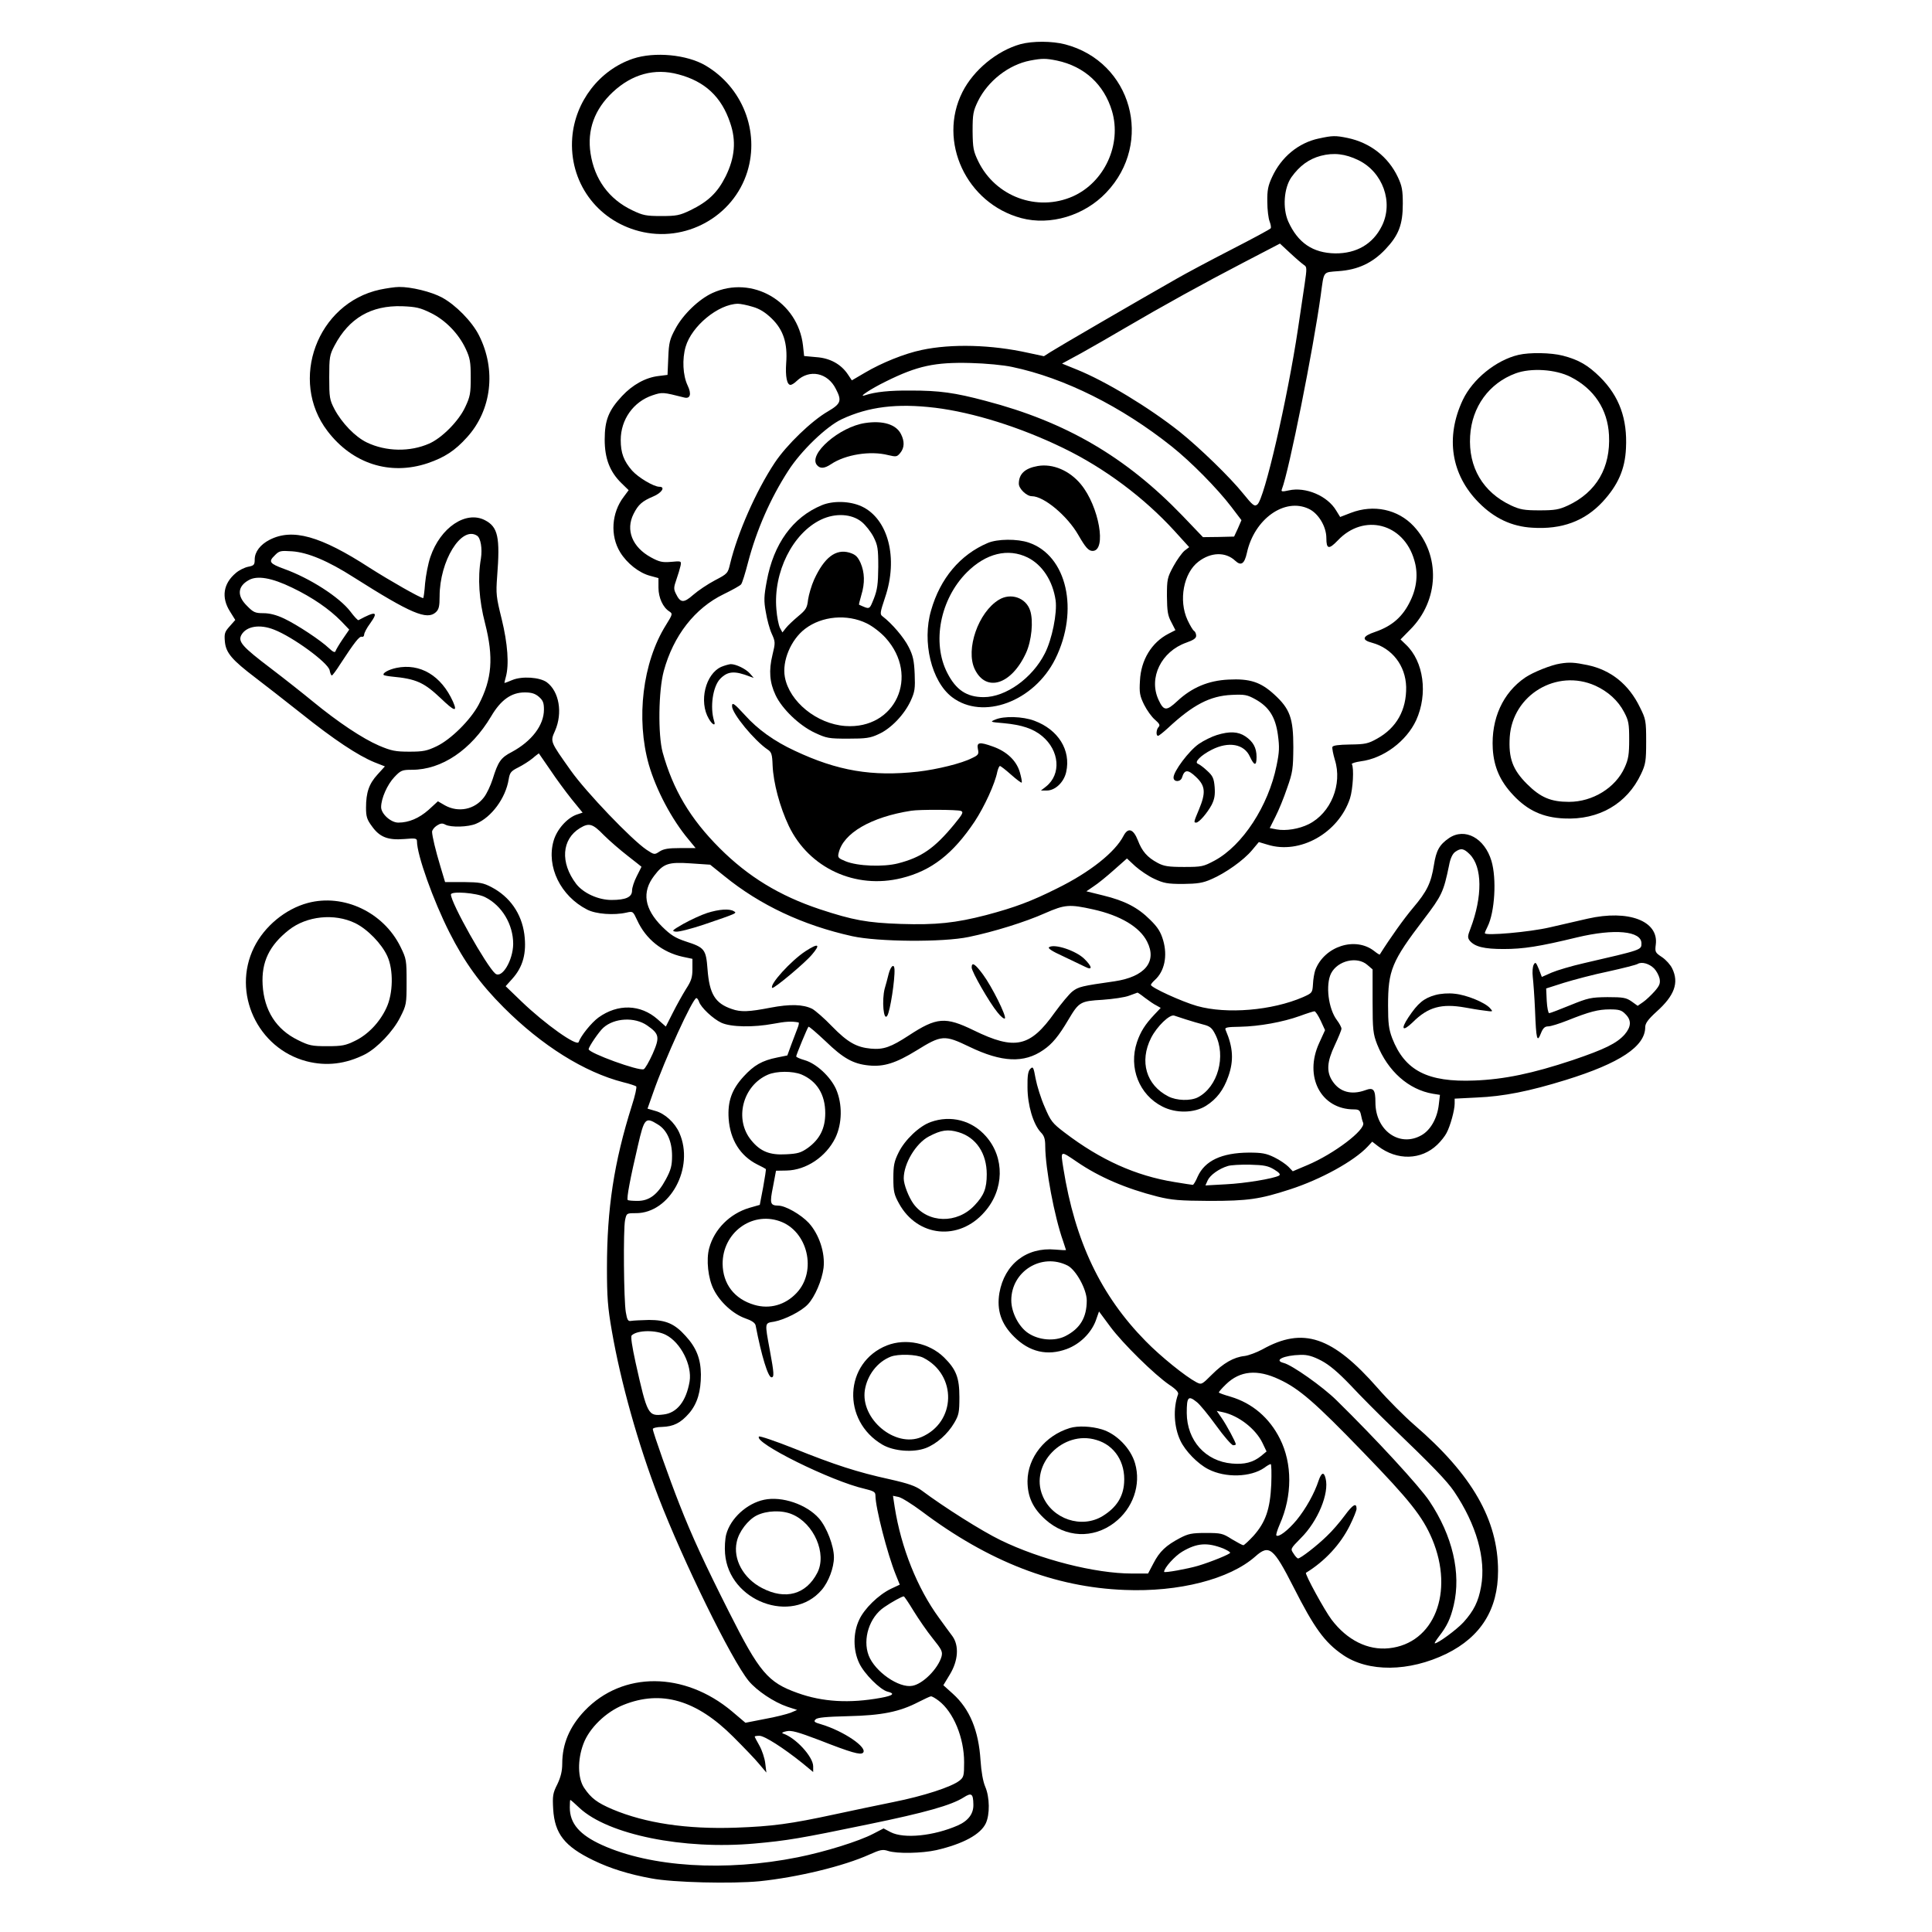 <?xml version="1.0" standalone="no"?>
<!DOCTYPE svg PUBLIC "-//W3C//DTD SVG 20010904//EN"
 "http://www.w3.org/TR/2001/REC-SVG-20010904/DTD/svg10.dtd">
<svg version="1.0" xmlns="http://www.w3.org/2000/svg"
 width="1024pt" height="1024pt" viewBox="0 0 1024 1024"
 preserveAspectRatio="xMidYMid meet">
<g transform="translate(0,1024) scale(0.1,-0.1)"
fill="#000000" stroke="none">
<path d="M5409 10006 c-125 -35 -249 -137 -308 -254 -132 -262 21 -590 312
-668 154 -41 334 13 450 135 254 266 135 694 -218 786 -70 18 -172 18 -236 1z
m193 -87 c146 -31 250 -127 292 -268 52 -177 -40 -377 -208 -452 -189 -83
-410 -1 -501 186 -26 54 -29 70 -30 160 0 90 3 106 28 158 53 108 163 194 277
216 64 12 82 12 142 0z"/>
<path d="M3355 9929 c-178 -60 -307 -228 -322 -418 -18 -233 128 -437 354
-496 245 -64 500 76 574 315 66 214 -26 448 -222 563 -99 58 -270 74 -384 36z
m240 -83 c141 -37 229 -119 275 -257 33 -95 25 -185 -24 -284 -43 -86 -92
-133 -186 -179 -58 -28 -75 -31 -155 -31 -80 0 -97 3 -155 31 -123 59 -199
164 -220 301 -19 124 21 234 118 325 102 95 221 128 347 94z"/>
<path d="M6990 9506 c-108 -23 -199 -98 -248 -205 -21 -45 -26 -70 -25 -131 0
-41 6 -88 12 -103 6 -16 9 -32 6 -37 -3 -5 -98 -56 -211 -114 -113 -58 -242
-127 -287 -153 -206 -117 -636 -367 -668 -388 l-36 -23 -84 18 c-193 43 -405
49 -564 15 -91 -19 -212 -68 -300 -120 l-70 -41 -20 30 c-36 55 -95 88 -168
93 l-65 6 -6 56 c-27 234 -270 374 -480 278 -72 -33 -156 -114 -196 -189 -30
-55 -35 -74 -38 -154 l-4 -91 -48 -6 c-68 -8 -137 -46 -193 -106 -71 -76 -92
-128 -92 -231 0 -100 27 -171 90 -232 l37 -36 -26 -35 c-65 -85 -73 -206 -19
-294 36 -59 101 -110 159 -125 l44 -12 0 -51 c0 -53 24 -105 58 -126 18 -12
17 -15 -19 -73 -123 -197 -159 -495 -90 -739 39 -134 121 -290 211 -397 l37
-45 -81 0 c-63 0 -88 -4 -110 -18 -27 -18 -28 -18 -69 9 -80 54 -320 305 -401
419 -112 158 -110 153 -84 212 41 94 22 208 -44 257 -38 27 -131 33 -182 12
-21 -9 -40 -16 -42 -16 -1 0 2 15 7 32 18 65 10 176 -22 307 -29 117 -31 133
-24 226 16 207 5 262 -65 298 -101 52 -236 -39 -289 -195 -12 -35 -24 -98 -28
-140 -3 -43 -8 -78 -10 -78 -15 0 -176 92 -283 160 -262 170 -410 211 -531
149 -49 -25 -79 -64 -79 -104 0 -29 -4 -33 -35 -39 -19 -4 -48 -18 -65 -33
-67 -56 -78 -130 -31 -204 l28 -45 -30 -34 c-26 -29 -29 -38 -25 -82 6 -59 38
-96 163 -191 44 -33 152 -118 241 -188 175 -140 301 -223 388 -259 l56 -22
-39 -43 c-45 -49 -61 -95 -61 -176 0 -47 5 -63 31 -98 41 -58 85 -75 172 -68
59 5 67 4 67 -12 0 -72 86 -313 172 -483 80 -158 162 -272 288 -398 202 -202
427 -343 633 -396 34 -8 65 -19 69 -22 4 -4 -6 -50 -23 -102 -95 -301 -132
-546 -132 -860 0 -154 4 -210 26 -335 47 -271 139 -599 247 -880 131 -340 386
-861 478 -974 43 -52 134 -113 205 -137 l52 -17 -35 -15 c-19 -7 -80 -23 -137
-33 l-102 -20 -72 61 c-252 211 -579 213 -780 3 -80 -84 -119 -176 -119 -281
0 -39 -8 -71 -26 -109 -24 -47 -26 -62 -22 -132 8 -130 60 -197 213 -271 91
-44 188 -74 308 -96 115 -22 426 -29 572 -15 203 21 447 80 584 142 56 25 69
28 97 19 47 -16 181 -13 257 4 142 33 234 83 262 142 22 47 21 138 -3 194 -12
28 -21 80 -25 140 -10 158 -57 272 -147 353 l-50 45 35 58 c44 73 49 152 13
202 -13 17 -45 61 -71 97 -115 157 -201 372 -235 588 l-9 59 29 -6 c16 -3 72
-38 123 -76 355 -267 706 -403 1076 -417 287 -12 556 57 692 177 74 66 96 48
203 -162 109 -215 164 -292 260 -358 135 -94 352 -92 551 5 182 90 273 235
273 439 0 270 -137 509 -443 773 -53 46 -141 134 -194 195 -241 275 -396 327
-612 206 -30 -16 -72 -32 -94 -35 -58 -6 -113 -38 -174 -99 -53 -53 -55 -54
-82 -40 -57 30 -189 136 -269 218 -237 241 -374 528 -436 916 -15 96 -18 95
72 34 118 -81 261 -142 427 -184 77 -19 117 -22 275 -23 205 0 267 9 427 61
164 53 340 150 412 227 l24 26 31 -24 c101 -77 229 -74 314 8 19 18 41 46 49
62 20 37 43 121 43 156 l0 26 118 6 c142 6 277 33 471 93 287 89 421 178 421
280 0 20 15 41 60 82 95 85 120 153 83 229 -9 19 -33 46 -54 60 -36 24 -38 27
-33 67 16 125 -145 186 -361 137 -49 -11 -139 -32 -200 -46 -106 -25 -345 -46
-345 -31 0 4 6 19 14 34 39 78 49 255 21 349 -36 121 -141 178 -225 121 -51
-35 -68 -66 -80 -143 -15 -95 -37 -140 -110 -226 -49 -58 -121 -159 -177 -248
-1 -2 -14 6 -29 18 -100 79 -265 26 -313 -101 -5 -15 -11 -48 -12 -74 -3 -46
-4 -47 -53 -69 -164 -71 -404 -91 -561 -47 -81 23 -245 98 -245 112 0 4 9 15
21 26 51 46 68 127 44 210 -13 44 -28 69 -69 109 -65 65 -134 101 -249 129
l-89 22 38 26 c22 14 70 53 108 87 l69 61 44 -41 c25 -22 70 -53 101 -67 50
-23 69 -27 152 -27 77 1 105 5 150 25 75 32 172 101 216 154 l36 43 47 -14
c171 -53 375 62 436 245 16 50 22 162 10 182 -3 4 19 11 47 15 120 15 242 106
294 218 63 139 40 311 -54 400 l-29 28 51 52 c154 154 162 394 19 548 -84 90
-213 117 -333 71 -30 -12 -56 -22 -57 -22 0 0 -10 16 -21 34 -46 78 -162 127
-251 107 -36 -8 -42 -7 -37 6 38 97 167 745 206 1028 18 132 10 121 94 128
103 7 180 43 249 116 70 74 92 130 92 241 0 71 -4 94 -26 141 -51 108 -147
183 -267 208 -63 13 -80 13 -152 -3z m210 -115 c129 -63 187 -223 124 -349
-47 -95 -134 -146 -247 -145 -119 2 -198 56 -249 169 -31 71 -23 178 17 235
43 60 92 96 155 113 69 18 130 11 200 -23z m-288 -556 c15 -9 15 -18 3 -100
-7 -49 -23 -155 -35 -235 -56 -374 -179 -907 -216 -934 -15 -12 -24 -5 -75 58
-69 86 -231 243 -337 328 -163 129 -391 267 -544 329 l-79 32 103 56 c57 32
159 90 228 131 203 119 422 240 630 348 l194 101 56 -52 c31 -29 63 -56 72
-62z m-2923 -221 c36 -10 67 -29 101 -62 62 -60 85 -131 77 -236 -5 -72 4
-116 23 -116 6 0 21 9 33 21 67 64 164 44 207 -42 33 -63 27 -79 -41 -119 -87
-50 -220 -178 -283 -273 -100 -151 -197 -373 -236 -534 -12 -52 -14 -54 -81
-89 -38 -20 -90 -55 -115 -77 -51 -45 -68 -43 -92 7 -12 24 -11 34 3 74 9 26
19 59 22 73 5 26 4 26 -50 21 -47 -4 -63 0 -107 24 -99 54 -135 145 -92 230
25 50 46 68 105 93 45 19 65 51 32 51 -30 0 -112 49 -145 86 -44 51 -60 93
-60 162 0 108 67 203 169 237 52 17 53 17 168 -12 32 -8 39 19 18 63 -26 54
-30 141 -11 206 32 110 173 226 277 228 14 0 49 -7 78 -16z m1376 -319 c277
-58 580 -210 845 -421 103 -82 242 -223 316 -320 l54 -71 -19 -44 -20 -43 -82
-2 -83 -1 -110 115 c-300 311 -617 496 -1041 607 -165 44 -246 55 -398 55
-111 1 -188 -7 -242 -25 -42 -14 30 34 110 73 167 83 260 103 450 98 79 -2
175 -11 220 -21z m-410 -216 c203 -25 453 -103 681 -214 219 -106 428 -263
588 -438 l79 -87 -25 -19 c-13 -11 -40 -48 -59 -83 -32 -59 -34 -69 -34 -158
1 -79 4 -102 23 -137 l22 -43 -37 -19 c-89 -46 -146 -139 -151 -249 -4 -63 -1
-80 22 -127 15 -30 41 -66 58 -80 23 -20 28 -29 19 -38 -13 -13 -15 -47 -3
-47 4 0 27 18 51 40 133 124 224 172 340 177 68 3 81 1 126 -24 71 -40 105
-93 118 -187 9 -66 8 -91 -7 -164 -43 -213 -180 -423 -328 -503 -60 -32 -68
-34 -163 -34 -83 0 -107 4 -140 22 -54 29 -82 61 -104 119 -24 61 -52 70 -76
24 -45 -87 -178 -193 -353 -279 -136 -68 -221 -100 -375 -141 -162 -42 -266
-53 -452 -47 -179 6 -254 20 -430 78 -213 71 -379 172 -531 324 -156 156 -247
310 -302 508 -25 94 -22 326 6 430 51 188 165 334 318 408 45 22 87 45 92 52
6 7 22 59 37 117 45 171 118 338 213 485 67 105 202 235 283 273 143 67 294
85 494 61z m1982 -536 c51 -24 93 -94 93 -155 0 -59 13 -62 61 -12 137 145
349 91 405 -105 21 -69 14 -144 -20 -214 -40 -85 -97 -135 -187 -166 -69 -23
-74 -43 -16 -58 106 -29 177 -121 180 -234 2 -122 -51 -217 -154 -274 -48 -27
-64 -30 -143 -31 -62 -1 -91 -5 -94 -13 -2 -7 4 -38 13 -68 41 -130 -21 -282
-138 -341 -52 -26 -121 -37 -171 -28 l-36 7 30 60 c17 33 45 101 62 152 30 84
32 103 33 217 0 154 -18 203 -101 279 -72 66 -129 85 -243 79 -106 -5 -194
-42 -271 -114 -58 -54 -72 -53 -100 8 -53 116 15 255 148 302 37 13 52 23 52
36 0 11 -5 22 -11 26 -6 3 -22 30 -35 58 -48 104 -21 249 58 309 66 51 144 53
195 5 31 -29 49 -17 62 42 39 179 200 294 328 233z m-4409 -142 c20 -12 29
-69 21 -121 -18 -104 -10 -221 22 -344 46 -181 37 -295 -34 -431 -44 -82 -147
-184 -222 -220 -52 -25 -72 -29 -145 -29 -73 0 -95 4 -161 32 -88 38 -217 124
-351 234 -51 42 -151 121 -222 175 -153 116 -175 142 -157 177 26 47 97 59
173 29 101 -39 286 -175 295 -215 3 -16 8 -28 12 -28 3 0 23 26 43 58 76 116
103 152 116 147 6 -2 12 3 12 11 0 9 14 36 32 60 45 63 31 67 -62 17 -3 -2
-23 19 -43 46 -58 76 -215 177 -352 226 -76 28 -83 38 -50 70 25 26 31 27 93
23 84 -6 191 -51 327 -138 303 -192 388 -228 435 -185 16 15 20 31 20 84 0
188 115 375 198 322z m-979 -276 c108 -52 196 -113 259 -177 l43 -45 -35 -51
c-19 -28 -36 -57 -38 -64 -3 -8 -14 -3 -34 16 -44 42 -168 124 -237 157 -42
20 -78 29 -111 29 -43 0 -53 4 -87 39 -54 53 -50 103 9 136 45 26 122 13 231
-40z m1307 -578 c22 -19 27 -32 27 -68 0 -83 -65 -168 -171 -225 -58 -30 -72
-51 -101 -144 -11 -34 -31 -77 -46 -96 -49 -65 -135 -82 -206 -43 l-38 22 -49
-45 c-51 -45 -105 -68 -161 -68 -40 0 -91 47 -91 82 0 46 33 120 70 159 34 36
41 39 94 39 157 0 313 105 419 283 51 87 107 127 178 127 36 0 55 -6 75 -23z
m60 -387 c31 -47 83 -117 114 -156 l58 -71 -33 -11 c-51 -19 -104 -79 -121
-139 -39 -136 37 -292 178 -364 46 -24 142 -31 208 -16 35 8 35 7 57 -40 46
-101 133 -170 241 -194 l52 -11 0 -54 c0 -44 -6 -63 -34 -106 -18 -29 -50 -86
-70 -126 l-37 -73 -44 39 c-90 79 -210 83 -313 9 -37 -27 -93 -96 -105 -130
-9 -25 -177 94 -303 215 l-84 81 35 39 c57 63 77 137 64 237 -15 110 -77 198
-174 249 -44 23 -62 26 -148 27 l-98 0 -24 80 c-27 89 -44 162 -45 186 0 9 11
24 25 33 20 13 30 14 46 5 29 -15 120 -13 162 5 82 34 157 136 173 235 6 36
12 44 50 63 24 12 59 34 77 49 17 15 33 26 33 26 1 -1 28 -40 60 -87z m284
-346 c30 -30 88 -80 128 -111 39 -31 72 -56 72 -57 0 0 -11 -23 -25 -50 -14
-27 -25 -61 -25 -76 0 -35 -33 -50 -109 -50 -70 0 -149 36 -187 85 -86 113
-77 237 20 296 48 29 67 24 126 -37z m4590 -102 c67 -67 68 -224 4 -393 -16
-41 -16 -49 -4 -65 27 -32 76 -44 179 -44 105 0 189 13 391 62 197 47 340 34
340 -32 0 -35 3 -34 -305 -105 -66 -15 -143 -38 -171 -50 l-52 -23 -16 42
c-15 36 -18 39 -27 23 -6 -11 -8 -39 -5 -65 3 -26 9 -105 12 -177 6 -157 11
-173 31 -122 11 28 21 37 39 37 13 0 58 14 101 31 118 47 163 59 226 59 48 0
62 -4 82 -25 33 -32 31 -67 -4 -108 -42 -47 -105 -78 -276 -136 -213 -71 -363
-102 -520 -108 -248 -10 -369 52 -436 224 -18 48 -22 78 -22 173 0 187 19 234
189 457 96 126 105 145 134 285 7 39 19 63 33 73 30 21 45 19 77 -13z m-3950
-116 c188 -153 415 -260 677 -318 136 -30 481 -33 618 -4 131 27 299 79 404
126 105 46 129 48 255 20 144 -32 247 -93 286 -171 54 -106 -12 -186 -172
-210 -176 -25 -191 -29 -223 -53 -18 -14 -60 -65 -95 -113 -130 -183 -210
-201 -429 -94 -150 73 -196 70 -344 -27 -95 -62 -134 -76 -201 -70 -76 7 -123
33 -206 118 -41 43 -89 84 -105 93 -49 24 -117 26 -222 6 -113 -22 -157 -24
-204 -7 -89 30 -119 80 -129 211 -8 105 -15 115 -115 147 -57 19 -80 34 -126
79 -94 94 -108 183 -42 269 49 65 75 74 193 66 l104 -7 76 -61z m-1269 -111
c90 -45 149 -145 149 -248 -1 -88 -60 -186 -95 -157 -46 39 -235 374 -235 419
0 19 136 9 181 -14z m4676 -359 l28 -24 0 -169 c0 -153 3 -173 24 -228 57
-143 167 -240 295 -262 l38 -6 -6 -51 c-8 -73 -44 -136 -92 -163 -116 -66
-244 25 -244 174 0 68 -10 81 -53 65 -74 -27 -136 -10 -174 47 -34 50 -30 104
12 192 19 41 35 79 35 87 0 7 -11 28 -24 45 -46 61 -61 188 -31 248 35 68 138
92 192 45z m1520 -19 c12 -12 25 -36 29 -53 5 -26 0 -38 -26 -68 -18 -20 -45
-46 -61 -57 l-29 -20 -32 23 c-29 20 -44 23 -128 23 -88 -1 -102 -4 -198 -43
-56 -23 -106 -42 -111 -42 -5 0 -11 29 -13 65 l-3 66 94 30 c52 16 157 44 235
60 77 17 148 35 156 40 21 13 61 2 87 -24z m-2698 -156 c20 -15 47 -34 60 -40
l23 -13 -34 -36 c-49 -52 -73 -90 -92 -146 -45 -135 12 -279 135 -341 72 -37
169 -35 231 4 57 36 93 84 118 155 30 84 26 154 -14 247 -6 13 5 16 76 17 103
2 228 25 317 57 38 14 73 25 78 25 5 0 20 -22 33 -50 l23 -50 -31 -68 c-82
-178 9 -352 184 -352 26 0 32 -5 37 -27 3 -16 8 -35 12 -44 14 -37 -155 -165
-295 -224 l-78 -33 -23 24 c-13 13 -46 36 -75 50 -43 21 -66 25 -135 25 -144
-1 -233 -43 -271 -127 -10 -24 -22 -44 -26 -44 -4 0 -48 7 -97 15 -205 33
-392 117 -582 262 -66 50 -74 61 -106 136 -20 45 -41 113 -48 150 -11 62 -14
66 -28 52 -12 -12 -16 -36 -15 -98 0 -93 30 -195 70 -238 19 -19 24 -36 24
-75 1 -118 48 -371 95 -503 8 -24 15 -45 15 -46 0 -2 -26 -1 -57 2 -152 14
-269 -77 -296 -230 -15 -91 9 -164 78 -232 81 -81 176 -103 279 -65 70 26 128
84 153 148 l18 51 60 -81 c66 -89 234 -254 313 -308 35 -23 50 -40 46 -50 -27
-74 -22 -173 12 -245 26 -56 93 -124 148 -152 91 -47 225 -43 298 8 14 11 29
19 33 19 4 0 5 -48 3 -107 -6 -132 -30 -201 -94 -273 -25 -27 -50 -50 -54 -50
-5 0 -32 15 -61 32 -48 31 -58 33 -138 33 -74 0 -93 -4 -137 -27 -74 -39 -108
-71 -140 -133 l-29 -55 -86 0 c-194 0 -485 74 -696 177 -99 48 -297 173 -419
264 -32 23 -68 36 -170 59 -169 37 -290 76 -506 163 -98 39 -181 67 -185 63
-32 -31 383 -237 560 -277 49 -12 57 -17 57 -36 0 -63 63 -309 108 -420 l21
-52 -47 -22 c-66 -32 -141 -105 -168 -164 -33 -69 -33 -161 0 -230 26 -56 111
-141 150 -151 42 -10 30 -21 -36 -33 -165 -30 -308 -22 -441 26 -157 56 -202
109 -364 431 -126 250 -195 398 -263 572 -49 124 -140 380 -140 396 0 5 22 11
49 11 61 2 99 21 144 73 43 51 62 114 62 205 -1 83 -24 142 -81 204 -58 65
-105 85 -194 85 -41 -1 -84 -3 -95 -5 -16 -3 -21 4 -28 46 -11 64 -14 438 -4
488 8 37 8 37 58 37 180 0 311 241 230 425 -24 55 -78 104 -128 117 l-41 12
30 85 c62 178 210 501 229 501 4 0 10 -8 14 -19 9 -30 75 -92 119 -112 51 -23
169 -25 276 -5 64 12 95 14 132 7 4 0 2 -13 -4 -28 -6 -16 -21 -55 -33 -87
l-22 -60 -54 -11 c-80 -16 -123 -41 -178 -101 -63 -69 -85 -132 -79 -223 8
-112 61 -197 152 -243 23 -11 43 -22 45 -24 2 -2 -5 -45 -14 -96 l-18 -94 -56
-16 c-103 -31 -185 -113 -212 -213 -17 -61 -6 -162 24 -220 33 -66 102 -129
166 -152 35 -12 53 -24 56 -38 31 -162 66 -275 84 -275 15 0 14 21 -9 145 -27
147 -28 142 23 150 55 10 145 55 179 92 37 39 75 128 83 193 9 80 -23 177 -78
238 -42 45 -124 92 -162 92 -43 1 -46 11 -28 100 l16 85 56 1 c104 2 209 73
258 172 37 76 39 180 4 260 -30 66 -104 135 -166 153 -25 7 -45 16 -45 20 0 8
59 151 65 157 3 3 43 -32 91 -77 93 -90 146 -120 229 -128 79 -8 143 12 252
79 134 83 148 84 281 20 172 -83 290 -88 392 -17 47 32 81 73 133 161 56 94
63 98 181 105 55 4 119 13 141 22 22 8 42 15 44 16 2 0 20 -12 40 -28z m216
-114 c28 -9 69 -21 92 -27 36 -9 47 -18 64 -52 59 -115 14 -279 -92 -334 -39
-20 -113 -18 -157 5 -117 60 -154 185 -91 310 31 61 99 127 123 118 6 -2 34
-11 61 -20z m-2855 -32 c65 -45 68 -62 29 -151 -19 -42 -40 -78 -47 -81 -26
-11 -292 86 -292 106 0 13 56 95 78 114 58 52 166 58 232 12z m818 -260 c82
-35 126 -106 126 -205 0 -81 -29 -138 -92 -184 -37 -26 -54 -31 -116 -34 -86
-5 -136 15 -184 74 -92 111 -46 290 88 348 46 20 131 20 178 1z m-761 -265
c48 -29 75 -90 75 -166 0 -52 -6 -75 -33 -125 -43 -80 -87 -114 -150 -114 -26
0 -50 2 -52 5 -7 7 14 118 54 288 34 147 40 153 106 112z m3267 -239 c28 -17
34 -26 25 -32 -30 -16 -179 -41 -282 -46 l-108 -6 12 27 c13 28 60 62 107 76
15 5 68 8 117 7 75 -2 96 -6 129 -26z m-2623 -273 c150 -51 201 -265 91 -381
-60 -64 -143 -87 -224 -63 -106 31 -167 111 -168 218 0 163 152 277 301 226z
m1528 -236 c44 -23 101 -126 101 -185 0 -90 -35 -149 -114 -189 -56 -28 -139
-22 -196 16 -50 33 -90 110 -90 174 0 154 161 254 299 184z m-2130 -367 c79
-40 140 -161 126 -247 -18 -105 -67 -167 -138 -175 -82 -10 -86 -3 -148 274
-19 87 -27 139 -21 145 29 29 129 30 181 3z m3475 -137 c43 -23 88 -61 156
-132 52 -56 146 -150 209 -211 227 -218 298 -292 338 -350 118 -175 170 -357
143 -504 -14 -80 -39 -129 -93 -189 -37 -40 -135 -112 -152 -112 -4 0 7 17 23
38 41 53 60 92 77 164 40 170 -6 368 -129 552 -53 79 -284 330 -492 534 -74
73 -236 187 -280 198 -56 14 1 41 90 43 36 1 64 -7 110 -31z m-224 -99 c106
-49 191 -123 445 -386 248 -256 315 -341 366 -461 118 -282 10 -553 -229 -578
-112 -12 -222 43 -304 151 -36 47 -144 244 -136 249 100 61 183 151 232 250
20 40 36 80 36 89 0 34 -19 24 -63 -36 -25 -34 -67 -83 -94 -108 -53 -52 -140
-119 -153 -119 -4 0 -15 11 -24 26 -17 25 -17 25 38 81 91 90 152 238 132 317
-9 37 -22 32 -37 -11 -22 -68 -68 -150 -117 -210 -46 -55 -96 -93 -107 -81 -3
3 5 29 18 59 67 151 67 322 1 453 -56 112 -147 189 -261 223 -35 10 -63 20
-63 23 0 3 17 23 38 43 74 72 166 81 282 26z m-437 -120 c15 -11 61 -67 103
-125 41 -57 82 -104 90 -104 8 0 14 2 14 5 0 11 -48 100 -74 138 l-27 39 33
-7 c83 -18 173 -88 209 -162 l22 -46 -29 -24 c-42 -34 -89 -46 -154 -40 -141
12 -239 122 -240 268 0 86 8 94 53 58z m140 -776 c20 -9 37 -18 37 -23 0 -7
-100 -48 -170 -69 -54 -16 -180 -39 -180 -32 0 21 57 84 96 107 78 46 132 50
217 17z m-1641 -331 c26 -42 71 -108 101 -145 49 -61 54 -71 47 -98 -19 -64
-98 -144 -154 -154 -71 -14 -199 75 -232 161 -33 87 4 203 83 256 39 27 94 57
103 57 3 0 26 -34 52 -77z m133 -476 c79 -60 135 -197 135 -326 0 -72 -2 -80
-25 -98 -42 -33 -189 -81 -349 -113 -83 -17 -223 -46 -310 -65 -236 -51 -332
-64 -526 -71 -260 -9 -479 24 -653 97 -82 35 -114 59 -151 114 -34 51 -36 148
-4 233 31 84 120 170 213 207 200 80 386 26 581 -169 55 -55 118 -120 138
-145 l38 -45 -6 49 c-3 27 -17 69 -31 94 -14 24 -25 46 -25 48 0 2 11 4 25 4
27 0 127 -64 228 -145 l57 -47 0 30 c0 51 -93 152 -160 174 -9 3 -2 8 18 12
26 6 59 -3 175 -47 168 -66 218 -80 231 -67 27 27 -102 115 -222 151 -36 10
-41 15 -29 26 9 10 56 14 173 17 178 4 272 23 372 75 32 16 61 30 66 30 5 1
24 -10 41 -23z m184 -549 c2 -49 -26 -87 -82 -112 -128 -56 -285 -72 -356 -36
l-38 20 -54 -28 c-76 -40 -256 -96 -401 -125 -384 -77 -778 -52 -1037 65 -119
54 -171 114 -171 199 0 22 1 40 3 40 2 0 24 -19 49 -43 152 -141 550 -222 928
-188 169 15 242 27 603 102 302 62 439 101 504 142 42 27 51 21 52 -36z"/>
<path d="M4586 7998 c-137 -20 -304 -166 -256 -223 17 -20 39 -19 75 5 76 51
208 72 302 48 43 -10 47 -10 65 12 22 27 23 61 3 100 -26 51 -96 72 -189 58z"/>
<path d="M5500 7770 c-68 -12 -100 -42 -100 -94 0 -26 41 -66 69 -66 64 0 188
-104 246 -205 38 -66 54 -85 76 -85 76 0 34 237 -62 353 -60 73 -149 111 -229
97z"/>
<path d="M4355 7562 c-154 -64 -255 -205 -291 -402 -15 -80 -16 -105 -5 -164
6 -38 20 -90 31 -114 20 -44 20 -48 4 -114 -20 -82 -15 -146 17 -213 34 -72
124 -159 206 -198 64 -30 75 -32 178 -32 94 0 118 3 162 24 65 29 136 103 170
177 22 48 24 65 21 142 -3 71 -9 98 -32 143 -25 50 -89 125 -138 162 -15 11
-14 19 13 100 71 208 17 417 -124 483 -63 29 -152 31 -212 6z m212 -88 c21
-17 49 -53 63 -80 22 -44 25 -61 25 -159 -1 -91 -5 -120 -23 -167 -25 -61 -20
-59 -79 -33 -1 1 4 23 12 50 20 65 18 121 -4 172 -16 34 -27 44 -59 54 -72 21
-133 -25 -187 -143 -14 -31 -28 -79 -32 -106 -5 -44 -11 -54 -52 -88 -25 -21
-55 -49 -65 -62 l-19 -24 -13 24 c-7 14 -16 58 -19 99 -17 196 86 403 237 475
76 36 162 31 215 -12z m27 -538 c31 -15 75 -49 100 -77 182 -202 52 -486 -214
-467 -151 11 -296 129 -320 259 -16 85 32 199 107 256 89 68 223 80 327 29z"/>
<path d="M5235 7362 c-146 -62 -252 -188 -300 -357 -49 -167 2 -377 111 -460
163 -124 434 -24 547 202 128 258 62 548 -140 617 -61 21 -167 20 -218 -2z
m212 -77 c78 -39 133 -124 148 -227 9 -67 -19 -207 -57 -281 -66 -131 -207
-232 -324 -232 -90 0 -147 38 -193 128 -83 161 -38 391 103 533 102 102 219
130 323 79z"/>
<path d="M5294 7061 c-109 -66 -177 -263 -128 -367 60 -126 195 -83 272 85 30
65 40 171 22 225 -22 68 -103 96 -166 57z"/>
<path d="M3824 6706 c-85 -37 -121 -185 -67 -276 19 -33 38 -40 28 -12 -23 74
-7 183 32 224 40 41 76 44 158 12 l20 -7 -20 23 c-22 25 -74 50 -102 50 -10
-1 -32 -7 -49 -14z"/>
<path d="M3880 6497 c0 -39 119 -183 189 -230 20 -13 24 -25 26 -84 4 -92 38
-220 86 -321 107 -223 353 -337 598 -276 158 39 272 128 387 300 52 79 108
201 120 264 4 16 10 30 14 30 4 0 31 -21 59 -46 29 -26 54 -44 56 -42 3 3 -2
28 -10 56 -18 61 -69 109 -142 135 -72 26 -87 23 -80 -13 6 -27 3 -32 -31 -48
-54 -28 -184 -60 -287 -72 -242 -27 -426 4 -653 111 -108 50 -196 113 -264
189 -57 62 -68 70 -68 47z m1213 -555 c15 -6 10 -16 -36 -72 -104 -126 -173
-174 -297 -206 -79 -20 -214 -15 -278 11 -39 16 -43 20 -37 44 24 105 172 191
385 224 44 7 244 6 263 -1z"/>
<path d="M5275 6426 c-29 -12 -27 -13 45 -19 96 -9 156 -29 203 -68 93 -77
103 -203 21 -268 l-27 -21 31 0 c45 0 91 44 103 98 26 116 -42 225 -169 272
-61 23 -161 26 -207 6z"/>
<path d="M6449 6344 c-26 -8 -69 -29 -95 -47 -52 -36 -134 -145 -134 -178 0
-25 37 -25 45 0 13 43 31 44 74 3 50 -47 53 -83 16 -172 -28 -67 -29 -70 -15
-70 15 0 59 51 82 94 15 30 19 52 16 94 -4 47 -10 60 -40 87 -19 18 -41 34
-49 37 -21 8 16 45 73 74 90 46 173 31 203 -37 23 -49 35 -50 35 -1 0 49 -18
81 -59 109 -39 26 -84 28 -152 7z"/>
<path d="M2101 6700 c-42 -9 -76 -28 -67 -38 3 -2 22 -6 43 -8 129 -12 170
-31 259 -115 73 -70 90 -75 65 -18 -62 138 -174 205 -300 179z"/>
<path d="M7607 4966 c-61 -17 -92 -43 -142 -118 -43 -65 -31 -78 23 -26 81 81
153 100 277 78 28 -5 73 -13 100 -16 50 -7 50 -7 32 13 -27 30 -124 70 -187
76 -32 4 -75 1 -103 -7z"/>
<path d="M3748 5401 c-31 -10 -87 -36 -125 -57 -61 -35 -65 -39 -41 -42 15 -2
81 15 147 37 179 61 178 61 161 71 -23 15 -79 11 -142 -9z"/>
<path d="M4270 5199 c-78 -51 -194 -179 -177 -195 7 -7 174 132 211 177 47 55
34 62 -34 18z"/>
<path d="M5561 5220 c-10 -5 13 -21 75 -49 49 -23 101 -48 117 -56 39 -20 36
2 -6 43 -44 43 -157 81 -186 62z"/>
<path d="M5150 5112 c0 -22 94 -186 137 -238 17 -22 35 -36 39 -32 10 11 -68
168 -116 233 -42 57 -60 68 -60 37z"/>
<path d="M4710 5078 c-6 -24 -15 -59 -21 -78 -16 -63 -6 -176 14 -143 15 24
41 192 38 246 -2 32 -20 17 -31 -25z"/>
<path d="M4933 4293 c-60 -21 -137 -94 -170 -161 -24 -48 -28 -70 -28 -137 0
-70 4 -87 30 -134 98 -178 318 -200 453 -45 105 118 108 288 8 401 -74 85
-187 114 -293 76z m148 -54 c93 -28 149 -112 149 -223 0 -75 -15 -112 -64
-164 -93 -100 -248 -96 -324 7 -26 36 -52 103 -52 135 0 80 65 187 134 223 65
34 100 39 157 22z"/>
<path d="M4701 3109 c-227 -90 -241 -399 -24 -526 60 -35 164 -43 230 -18 57
22 116 74 151 134 24 41 27 56 27 136 0 103 -17 147 -82 211 -78 76 -202 102
-302 63z m192 -65 c181 -91 175 -343 -10 -421 -139 -58 -323 96 -299 250 13
79 66 148 136 176 40 16 137 13 173 -5z"/>
<path d="M5670 2671 c-131 -40 -223 -156 -224 -281 0 -83 28 -144 95 -204 107
-96 252 -103 365 -17 99 75 143 202 110 315 -23 80 -99 157 -176 180 -56 17
-128 20 -170 7z m141 -63 c97 -28 155 -119 147 -228 -5 -75 -42 -131 -113
-175 -112 -69 -268 -17 -319 107 -70 166 108 350 285 296z"/>
<path d="M4050 2291 c-91 -19 -178 -98 -201 -184 -6 -23 -9 -69 -6 -102 20
-252 354 -377 512 -192 37 43 65 118 65 173 0 60 -38 159 -79 206 -66 75 -197
119 -291 99z m148 -77 c116 -48 186 -209 134 -310 -59 -115 -169 -146 -293
-81 -99 51 -155 153 -134 245 11 54 60 117 106 140 53 26 133 29 187 6z"/>
<path d="M2014 8705 c-333 -72 -484 -481 -278 -750 132 -173 331 -237 531
-170 90 31 144 66 208 137 131 144 156 358 64 540 -37 74 -124 162 -196 201
-57 31 -165 57 -228 56 -22 0 -67 -7 -101 -14z m268 -123 c79 -38 149 -111
186 -190 23 -49 27 -70 27 -152 0 -84 -3 -102 -29 -157 -34 -74 -123 -164
-191 -194 -102 -45 -229 -43 -331 6 -62 30 -132 103 -171 176 -26 50 -28 62
-28 169 0 106 2 119 28 168 77 146 194 214 358 209 74 -3 96 -8 151 -35z"/>
<path d="M8048 8359 c-119 -28 -243 -129 -295 -239 -93 -198 -62 -396 85 -544
82 -83 175 -127 284 -133 156 -10 277 35 372 137 82 89 119 173 124 284 8 156
-35 275 -137 377 -64 63 -113 92 -198 114 -62 16 -176 18 -235 4z m277 -117
c124 -63 196 -172 203 -308 9 -172 -66 -302 -217 -373 -48 -22 -69 -26 -151
-26 -82 0 -103 4 -151 26 -149 70 -227 202 -217 368 9 154 100 280 241 332 81
30 212 22 292 -19z"/>
<path d="M8270 6723 c-48 -7 -145 -46 -186 -74 -119 -81 -181 -219 -172 -378
6 -97 39 -172 109 -246 76 -81 157 -118 269 -123 184 -9 334 78 408 236 24 51
27 68 27 172 0 110 -2 119 -33 181 -59 122 -154 198 -278 224 -68 14 -95 16
-144 8z m185 -117 c68 -31 121 -79 153 -140 24 -45 27 -62 27 -146 0 -78 -4
-104 -24 -148 -48 -107 -169 -182 -295 -182 -96 0 -151 23 -223 95 -76 76 -98
137 -91 249 15 223 249 363 453 272z"/>
<path d="M1631 5454 c-119 -32 -230 -124 -285 -236 -118 -240 19 -535 279
-603 105 -27 207 -15 310 37 65 34 149 122 186 196 33 65 34 71 34 187 0 115
-1 123 -32 186 -90 184 -302 284 -492 233z m252 -107 c65 -32 140 -109 170
-175 33 -72 31 -198 -5 -274 -35 -76 -98 -142 -167 -175 -49 -24 -68 -28 -146
-28 -82 0 -97 3 -157 33 -114 56 -178 156 -186 292 -7 121 35 209 139 291 94
74 241 90 352 36z"/>
</g>
</svg>
